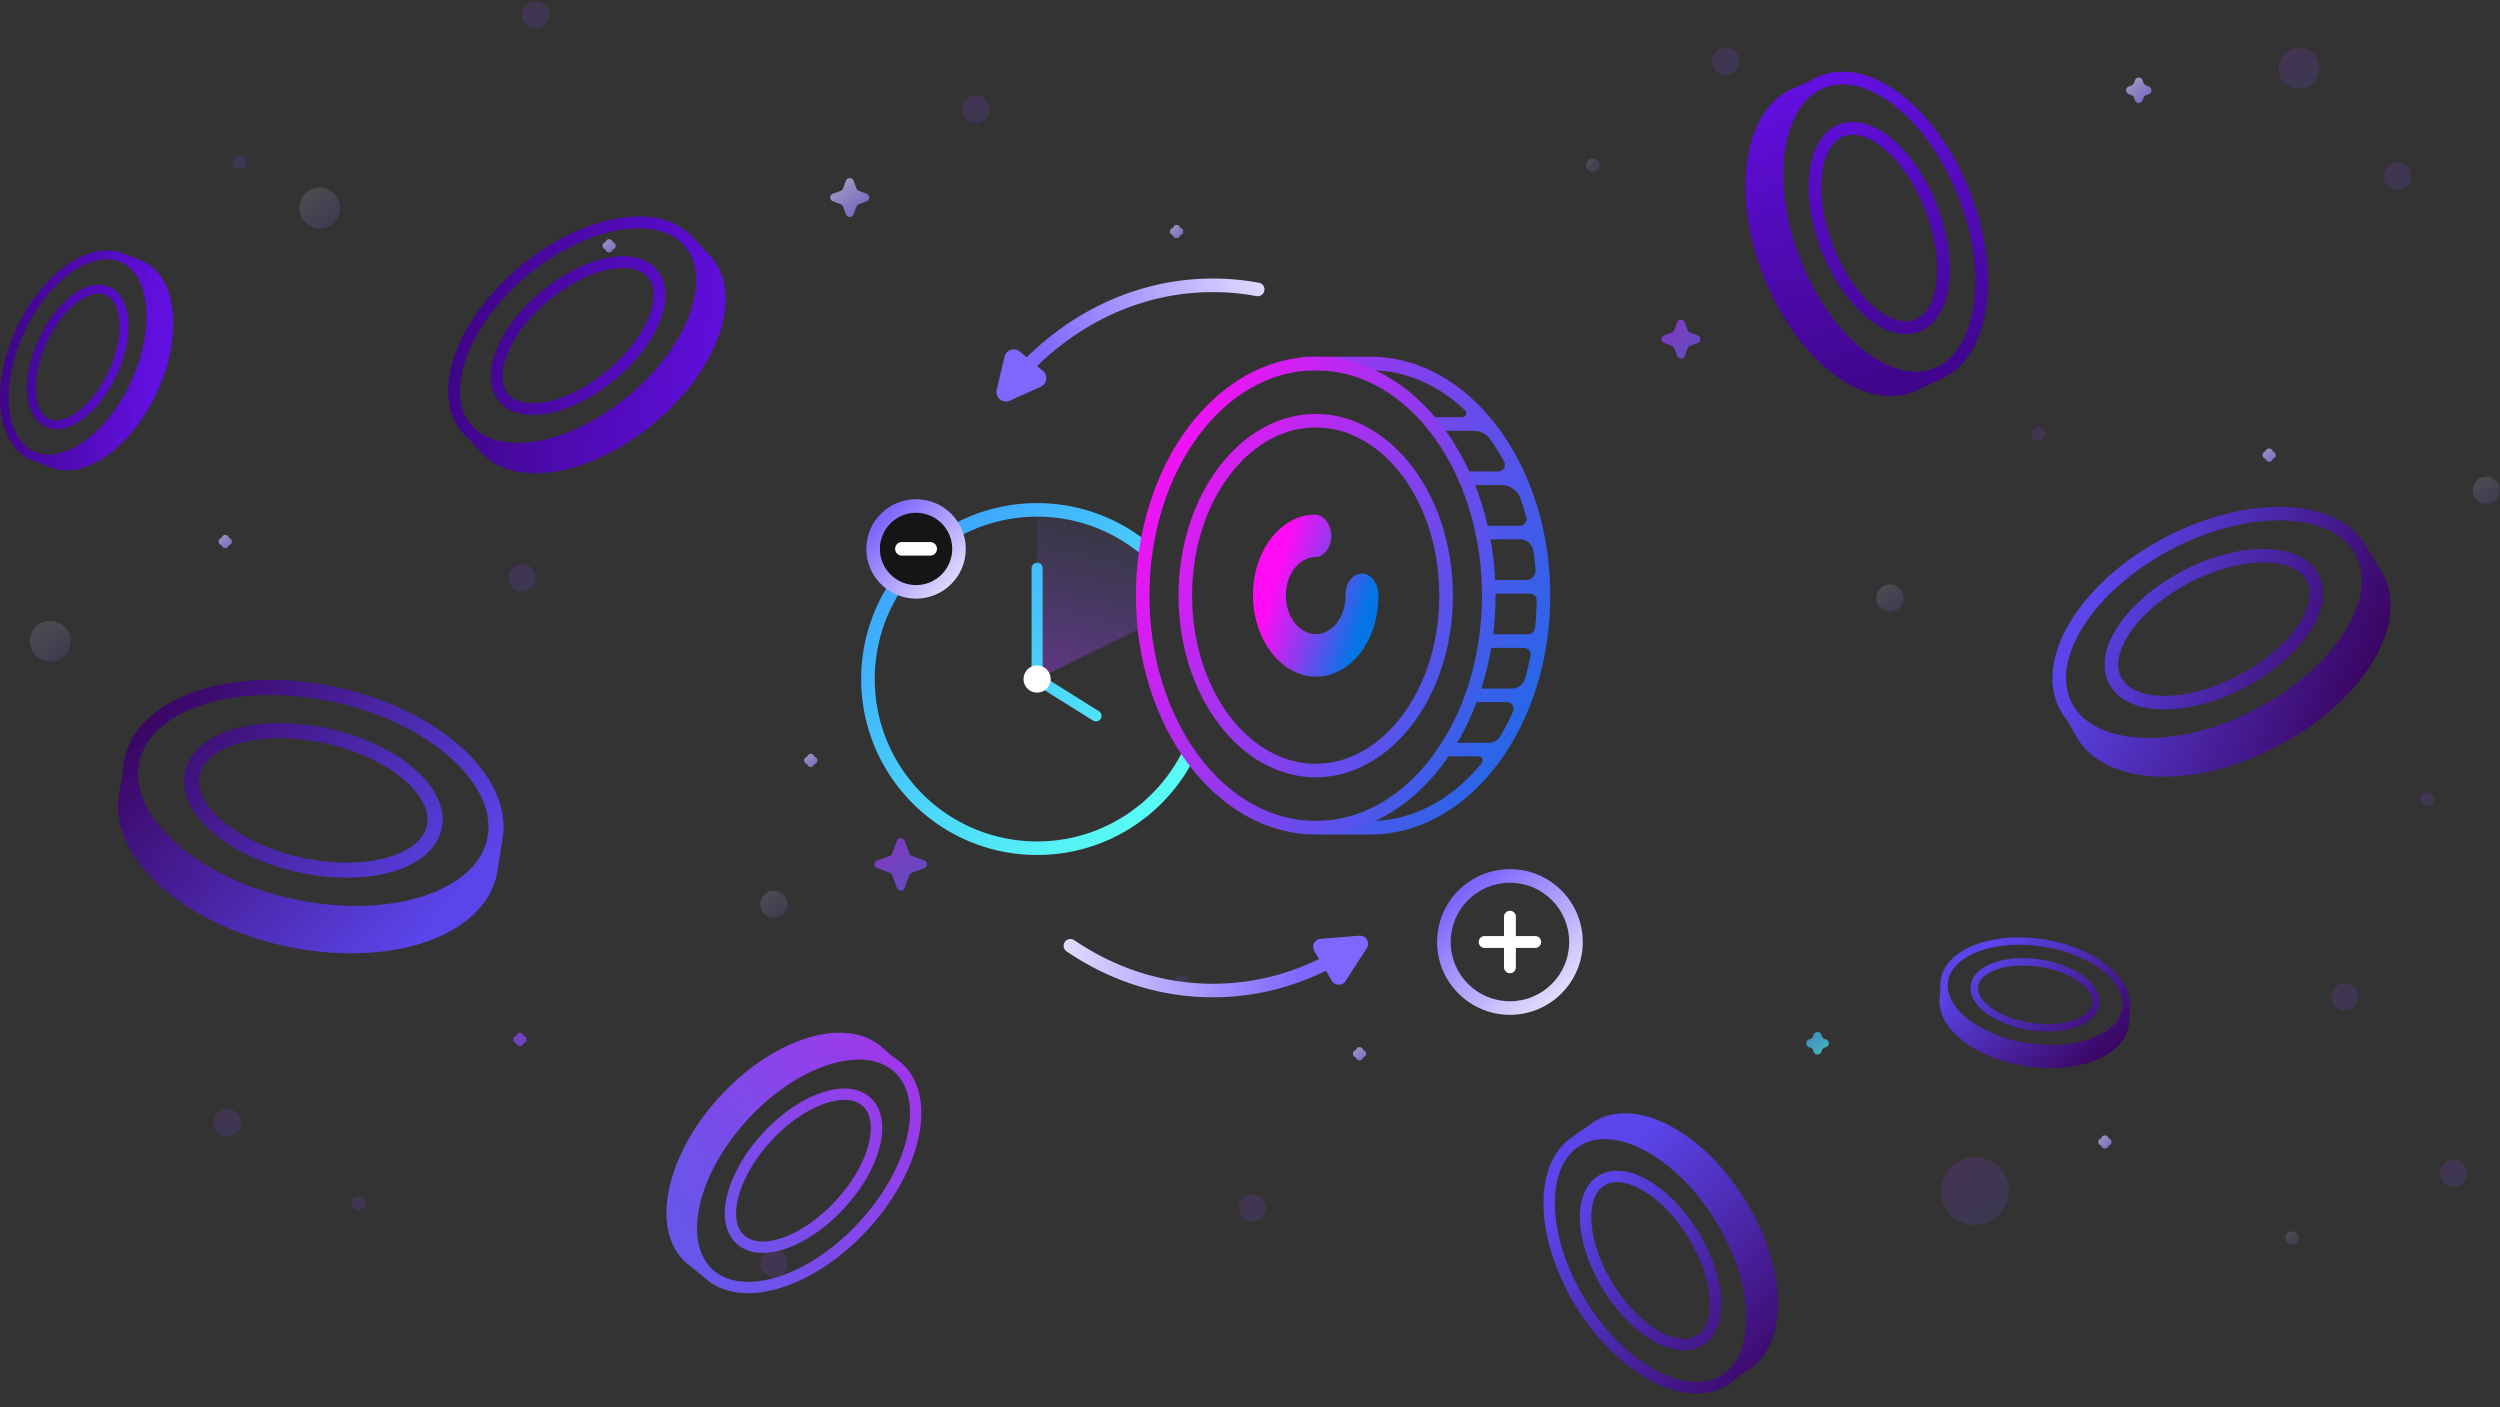 <svg xmlns="http://www.w3.org/2000/svg" xmlns:xlink="http://www.w3.org/1999/xlink" width="1286" height="724" fill="none" xmlns:v="https://vecta.io/nano"><rect width="100%" height="100%" fill="#333333" stroke="none"/><style><![CDATA[.B{fill-rule:evenodd}]]></style><g opacity=".25"><path d="M25.885 340.347a10.47 10.47 0 0 0 10.467-10.466 10.47 10.47 0 0 0-10.467-10.467 10.47 10.47 0 0 0-10.467 10.467 10.47 10.47 0 0 0 10.467 10.466z" fill="url(#A)"/><path d="M268.564 304.225a6.98 6.98 0 0 0 6.977-6.977 6.98 6.98 0 0 0-6.977-6.978 6.98 6.98 0 0 0-6.978 6.978 6.98 6.98 0 0 0 6.978 6.977z" fill="url(#B)"/><use xlink:href="#y" fill="url(#C)"/><path d="M164.478 117.45a10.47 10.47 0 0 0 10.467-10.467 10.47 10.47 0 0 0-10.467-10.466 10.47 10.47 0 0 0-10.466 10.466 10.47 10.47 0 0 0 10.466 10.467z" fill="url(#D)"/><use xlink:href="#z" fill="url(#E)"/><use xlink:href="#z" x="226.412" y="48.516" fill="url(#E)"/><path d="M887.78 38.527a6.98 6.98 0 0 0 6.978-6.978 6.98 6.98 0 0 0-6.978-6.978 6.98 6.98 0 0 0-6.977 6.978 6.98 6.98 0 0 0 6.977 6.978z" fill="url(#F)"/><use xlink:href="#y" x="695.967" y="1.315" fill="url(#G)"/><path d="M1048.5 226.695a3.49 3.49 0 0 0 3.49-3.489 3.49 3.49 0 0 0-3.49-3.489c-1.92 0-3.49 1.562-3.49 3.489s1.57 3.489 3.49 3.489z" fill="url(#H)"/><path d="M1248.54 414.629a3.49 3.49 0 0 0 3.49-3.489 3.49 3.49 0 1 0-6.98 0 3.49 3.49 0 0 0 3.49 3.489z" fill="url(#I)"/><path d="M1206.2 519.733c3.85 0 6.98-3.124 6.98-6.977s-3.13-6.978-6.98-6.978c-3.86 0-6.98 3.124-6.98 6.978s3.12 6.977 6.98 6.977z" fill="url(#J)"/><path d="M1179.11 640.437c1.92 0 3.48-1.562 3.48-3.489s-1.56-3.489-3.48-3.489a3.49 3.49 0 0 0-3.49 3.489 3.49 3.49 0 0 0 3.49 3.489z" fill="url(#K)"/><path d="M1262.14 610.558c3.86 0 6.98-3.124 6.98-6.978s-3.12-6.977-6.98-6.977c-3.85 0-6.97 3.124-6.97 6.977s3.12 6.978 6.97 6.978z" fill="url(#L)"/><path d="M1015.87 630.1a17.45 17.45 0 0 0 17.45-17.445 17.45 17.45 0 0 0-17.45-17.444c-9.63 0-17.44 7.81-17.44 17.444s7.81 17.445 17.44 17.445z" fill="url(#M)"/><path d="M644.257 628.367a6.98 6.98 0 0 0 6.978-6.978 6.98 6.98 0 0 0-6.978-6.977 6.98 6.98 0 0 0-6.978 6.977 6.98 6.98 0 0 0 6.978 6.978z" fill="url(#N)"/><use xlink:href="#y" x="484.541" y="421.363" fill="url(#C)"/><use xlink:href="#AA" fill="url(#O)"/><use xlink:href="#AA" y="-184.805" fill="url(#P)"/><use xlink:href="#z" x="-158.631" y="569.834" fill="url(#E)"/><use xlink:href="#y" x="60.836" y="535.255" fill="url(#C)"/><use xlink:href="#z" x="696.67" y="299.967" fill="url(#Q)"/><path d="M1278.89 259.142c3.85 0 6.98-3.124 6.98-6.977s-3.13-6.978-6.98-6.978-6.98 3.124-6.98 6.978 3.13 6.977 6.98 6.977z" fill="url(#R)"/><path d="M1233.18 97.607c3.85 0 6.98-3.124 6.98-6.978s-3.13-6.978-6.98-6.978-6.98 3.124-6.98 6.978 3.13 6.978 6.98 6.978z" fill="url(#S)"/><path d="M1182.59 45.621c5.78 0 10.46-4.686 10.46-10.467s-4.68-10.466-10.46-10.466-10.47 4.686-10.47 10.467 4.69 10.467 10.47 10.467z" fill="url(#T)"/></g><g class="B"><path d="M533.494 262.282v87.015l53.95-26.418s7.639-31.568-1.123-42.17c-4.731-5.719-26.236-17.687-52.827-18.427z" fill="url(#U)"/><path d="M607.465 388.106c-13.983 26.577-41.875 44.719-73.969 44.719-46.099 0-83.526-37.428-83.526-83.528s37.427-83.527 83.526-83.527c19.847 0 38.09 6.938 52.422 18.518a3.49 3.49 0 0 0 4.905-.522c1.214-1.498.977-3.697-.516-4.907-15.539-12.548-35.304-20.067-56.811-20.067-49.95 0-90.504 40.555-90.504 90.505s40.554 90.506 90.504 90.506c34.773 0 64.989-19.649 80.145-48.448.9-1.704.244-3.815-1.466-4.712a3.49 3.49 0 0 0-4.71 1.463zm-76.462-37.428a2.83 2.83 0 0 0 .981 1.035l30.275 18.947c1.334.834 3.094.43 3.929-.904a2.85 2.85 0 0 0-.905-3.928l-28.936-18.11v-55.412a2.85 2.85 0 0 0-5.701 0v56.991a2.84 2.84 0 0 0 .357 1.381z" fill="url(#V)"/></g><path d="M526.514 349.297a6.98 6.98 0 0 0 6.977 6.978 6.98 6.98 0 0 0 6.978-6.978 6.98 6.98 0 0 0-6.978-6.977 6.98 6.98 0 0 0-6.977 6.977z" fill="#fff"/><g class="B"><path d="M753.585 211.027a2.09 2.09 0 0 1 .496 2.28c-.314.79-1.082 1.308-1.933 1.309l-15.442.012c-1.919 0-3.488 1.563-3.482 3.489a3.49 3.49 0 0 0 3.489 3.488l21.338-.002a10.47 10.47 0 0 1 8.492 4.347c2.54 3.605 4.926 7.423 7.117 11.44a3.48 3.48 0 0 1-.069 3.443c-.628 1.055-1.766 1.701-2.994 1.701l-16.998.005a3.49 3.49 0 0 0-3.488 3.488 3.49 3.49 0 0 0 3.488 3.489h18.687a10.47 10.47 0 0 1 9.859 6.953 146.59 146.59 0 0 1 2.98 9.582 3.47 3.47 0 0 1-.6 3.03 3.48 3.48 0 0 1-2.763 1.366l-19.28.003a3.49 3.49 0 0 0-3.489 3.488 3.49 3.49 0 0 0 3.489 3.489h19.384c3.447 0 6.378 2.519 6.894 5.927a156.04 156.04 0 0 1 1.131 9.726 4.92 4.92 0 0 1-1.277 3.704 4.89 4.89 0 0 1-3.594 1.574l-19.265.003a3.49 3.49 0 0 0-3.489 3.488 3.49 3.49 0 0 0 3.489 3.489h21.212c.935 0 1.828.373 2.484 1.035s1.019 1.56 1.005 2.491c-.035 3.302-.209 8.574-.872 14.328-.203 1.755-1.696 3.077-3.461 3.077l-22.015.003a3.49 3.49 0 0 0-3.489 3.488 3.49 3.49 0 0 0 3.489 3.489h19.775a3.49 3.49 0 0 1 2.707 1.294 3.5 3.5 0 0 1 .705 2.922l-1.396 6.325c-.362 1.437-.942 3.459-1.5 5.337-.858 2.992-3.593 5.054-6.705 5.054l-20.501.002a3.49 3.49 0 0 0-3.489 3.489 3.49 3.49 0 0 0 3.489 3.488h17.884a3.5 3.5 0 0 1 2.924 1.582c.642.986.746 2.231.272 3.31a124.9 124.9 0 0 1-6.483 12.634c-1.256 2.11-3.53 3.402-5.986 3.402l-22.413.006a3.49 3.49 0 0 0-3.489 3.489 3.49 3.49 0 0 0 3.489 3.488h17.2c.803 0 1.542.464 1.891 1.192a2.09 2.09 0 0 1-.265 2.219c-15.121 18.503-35.182 29.807-57.301 29.807h-25.043a3.49 3.49 0 0 0-3.489 3.489 3.49 3.49 0 0 0 3.489 3.489h25.043c27.332 0 52.054-15.903 69.051-41.208.335-.334.608-.735.782-1.182 5.429-8.295 10.041-17.566 13.662-27.593a3.56 3.56 0 0 0 .321-.904l.056-.153a152.36 152.36 0 0 0 4.103-13.787c1.117-4.555 2.024-9.16 2.721-13.797l.028-.158c.028-.136.049-.275.063-.417 1.131-7.656 1.724-15.574 1.724-23.679 0-1.538-.021-3.07-.07-4.6v-.079-.085c-.14-4.676-.468-9.346-1.005-13.993-.544-4.71-1.305-9.395-2.268-14.036l-.021-.087a2.74 2.74 0 0 0-.125-.583c-2.087-9.812-5.08-19.123-8.841-27.767-.091-.371-.244-.718-.454-1.031-4.549-10.246-10.194-19.534-16.704-27.589-.231-.455-.558-.852-.956-1.165-16.461-19.815-38.28-31.864-62.067-31.864h-32.363l-.042.002c-4.117.029-4.961 1.758-4.347 3.487-.607 1.729.23 3.457 4.347 3.488l.042.001h32.363c18.135 0 34.888 7.599 48.669 20.539z" fill="url(#W)"/><path d="M676.797 183.51c-50.742 0-92.504 54.824-92.504 122.879s41.762 122.878 92.504 122.878 92.511-54.824 92.511-122.878-41.769-122.879-92.511-122.879zm0 6.978c47.525 0 85.533 52.167 85.533 115.901s-38.008 115.9-85.533 115.9c-47.518 0-85.526-52.167-85.526-115.9s38.008-115.901 85.526-115.901zm0 22.434c-38.636 0-70.573 41.646-70.573 93.467s31.937 93.466 70.573 93.466c38.643 0 70.58-41.645 70.58-93.466s-31.937-93.467-70.58-93.467zm0 6.978c13.907 0 26.739 6.117 37.163 16.368 16.084 15.811 26.439 41.359 26.439 70.121s-10.355 54.309-26.439 70.119c-10.424 10.252-23.256 16.369-37.163 16.369-13.9 0-26.739-6.117-37.164-16.369-16.076-15.81-26.431-41.358-26.431-70.119s10.355-54.31 26.431-70.121c10.425-10.251 23.264-16.368 37.164-16.368z" fill="url(#X)"/><path d="M692.153 306.113c.166 10.946-6.591 19.937-15.069 20.08-8.462.142-15.476-8.603-15.641-19.528-.166-10.946 6.591-19.937 15.069-20.08 4.664-.078 8.37-5.04 8.272-11.074s-3.967-10.87-8.631-10.792c-17.801.299-31.962 19.212-31.614 42.194.349 23.002 15.087 41.445 32.904 41.146 17.801-.299 31.962-19.212 31.614-42.194-.091-6.034-3.953-10.877-8.617-10.809s-8.378 5.023-8.287 11.057z" fill="url(#Y)"/><path d="M678.485 493.343c-16.768 8.171-35.217 12.693-54.587 12.693-26.048 0-50.435-8.185-71.314-22.413a3.49 3.49 0 0 0-4.848.914c-1.084 1.591-.672 3.768.919 4.85 22.023 15.009 47.764 23.627 75.243 23.627 20.64 0 40.303-4.864 58.138-13.642l3.001 5.087c.732 1.249 2.065 2.03 3.516 2.065 1.452.028 2.812-.691 3.601-1.912l10.906-16.837c.865-1.34.9-3.049.084-4.424-.817-1.367-2.345-2.149-3.935-2.023l-19.873 1.605a4.2 4.2 0 0 0-3.384 2.246 4.19 4.19 0 0 0 .111 4.054l2.422 4.11z" fill="url(#Z)"/><path d="M528.116 183.797l-3.514-2.93a4.88 4.88 0 0 0-7.882 2.631l-4.017 17.047c-.427 1.811.212 3.707 1.648 4.89s3.419 1.448 5.115.683l15.871-7.163c1.533-.692 2.603-2.125 2.83-3.792s-.419-3.334-1.711-4.411l-2.953-2.462c24.373-23.697 55.925-38.032 90.395-38.032 7.641 0 15.128.702 22.433 2.054 1.891.351 3.713-.901 4.068-2.795.349-1.893-.907-3.715-2.798-4.066a130.16 130.16 0 0 0-23.703-2.171c-36.556 0-70.035 15.246-95.782 40.517z" fill="url(#a)"/><path d="M776.713 447.092c20.675 0 37.463 16.788 37.463 37.467s-16.788 37.468-37.463 37.468c-20.682 0-37.471-16.789-37.471-37.468s16.789-37.467 37.471-37.467zm0 6.978c-16.831 0-30.493 13.661-30.493 30.489s13.662 30.49 30.493 30.49c16.823 0 30.485-13.662 30.485-30.49s-13.662-30.489-30.485-30.489z" fill="url(#b)"/><path d="M789.723 481.508a3.05 3.05 0 0 1 3.05 3.051l.001.001c-.001.809-.322 1.584-.894 2.157s-1.348.893-2.157.894h-9.957v9.957c0 .808-.322 1.585-.894 2.157a3.05 3.05 0 0 1-2.156.893c-.811.001-1.587-.321-2.159-.893s-.894-1.348-.893-2.157v-9.957s-6.113-.001-9.957 0a3.05 3.05 0 0 1-2.158-.895c-.572-.571-.893-1.347-.893-2.156s.321-1.587.893-2.159a3.05 3.05 0 0 1 2.157-.893h9.958l-.001-9.957c.001-.809.322-1.585.894-2.157s1.348-.894 2.157-.894a3.05 3.05 0 0 1 3.052 3.052v9.956h9.957z" fill="#fff"/></g><path d="M471.22 304.455c12.199 0 22.089-9.89 22.089-22.09s-9.89-22.089-22.089-22.089-22.089 9.89-22.089 22.089 9.889 22.09 22.089 22.09z" fill="#151515"/><g class="B"><path d="M471.22 256.788c14.116 0 25.574 11.461 25.574 25.577s-11.458 25.578-25.574 25.578-25.579-11.461-25.579-25.578 11.462-25.577 25.579-25.577zm0 6.978c-10.266 0-18.603 8.334-18.603 18.599s8.337 18.601 18.603 18.601 18.598-8.335 18.598-18.601-8.333-18.599-18.598-18.599z" fill="url(#c)"/><path d="M463.946 285.802a3.49 3.49 0 0 1-3.489-3.488 3.49 3.49 0 0 1 3.489-3.489h14.549a3.49 3.49 0 0 1 3.489 3.489 3.49 3.49 0 0 1-3.489 3.488h-14.549z" fill="#fff"/></g><g opacity=".9" class="B"><path d="M1063.39 370.589l4.15 7.319c5.56 10.621 16.52 17.508 30.72 20.25 20.2 3.9 47.12-.642 73.12-14.186 26-13.551 45.14-33.019 53.52-51.81 5.9-13.23 6.52-26.18.97-36.835-.03-.063-.07-.126-.11-.189l-8.71-14.437v-.007c-5.8-9.699-16.35-16.028-29.81-18.623-20.2-3.894-47.12.642-73.12 14.193-26 13.543-45.14 33.011-53.52 51.802-5.9 13.23-6.52 26.181-.97 36.836a32.2 32.2 0 0 0 3.76 5.687zm5.63-4.131c5.15 6.126 13.09 10.055 22.68 11.904 18.96 3.656 44.18-.816 68.57-13.523 24.4-12.713 42.51-30.828 50.38-48.46 4.93-11.06 5.79-21.869 1.15-30.772-4.63-8.904-13.99-14.388-25.88-16.684-18.96-3.656-44.18.816-68.58 13.523-24.39 12.713-42.51 30.827-50.36 48.46-4.94 11.06-5.8 21.869-1.16 30.772.86 1.654 1.89 3.196 3.06 4.612.05.056.1.112.14.168zm54.11-72.918c-17.57 9.155-30.71 21.911-36.72 33.947-4.4 8.834-5.03 17.368-1.46 24.227 3.57 6.852 10.93 11.227 20.69 12.671 13.31 1.975 31.29-1.486 48.86-10.641 17.56-9.154 30.71-21.91 36.71-33.946 4.41-8.834 5.04-17.368 1.46-24.227-3.57-6.852-10.92-11.227-20.69-12.672-13.31-1.974-31.28 1.487-48.85 10.641zm3.22 6.19c16.05-8.367 32.45-11.737 44.61-9.93 7.22 1.068 12.89 3.929 15.52 9.002 2.65 5.065 1.75 11.345-1.52 17.877-5.48 11.004-17.63 22.51-33.69 30.876s-32.44 11.737-44.61 9.93c-7.22-1.068-12.88-3.929-15.53-9.002-2.64-5.066-1.74-11.346 1.52-17.877 5.49-11.004 17.64-22.51 33.7-30.876z" fill="url(#d)"/><path d="M930.536 41.964l-7.267 3.128c-10.503 4.104-18.074 13.641-22.095 26.634-5.722 18.489-4.253 44.135 5.736 69.834 9.994 25.703 26.228 45.609 42.935 55.372 11.765 6.876 23.81 8.795 34.343 4.698.063-.022.124-.053.19-.08l14.388-6.662.01-.001c9.664-4.422 16.674-13.635 20.484-25.956 5.72-18.485 4.25-44.125-5.74-69.828s-26.226-45.604-42.94-55.371c-11.755-6.877-23.804-8.791-34.343-4.698a31.39 31.39 0 0 0-5.701 2.931zm3.282 5.688c-6.256 4.186-10.746 11.206-13.461 19.981-5.367 17.35-3.787 41.392 5.592 65.513 9.373 24.117 24.446 42.916 40.128 52.083 9.824 5.749 19.849 7.671 28.648 4.245 8.795-3.416 14.895-11.604 18.265-22.483 5.37-17.346 3.78-41.391-5.59-65.508-9.38-24.122-24.453-42.921-40.129-52.084-9.834-5.748-19.849-7.67-28.654-4.249-1.634.636-3.176 1.436-4.627 2.39-.056.036-.11.081-.172.113zm62.608 58.094c-6.747-17.371-17.32-30.969-27.956-37.822-7.806-5.027-15.724-6.493-22.499-3.864-6.774 2.639-11.625 9.072-13.981 18.047-3.218 12.243-1.826 29.407 4.921 46.778 6.753 17.365 17.325 30.964 27.967 37.821 7.806 5.027 15.719 6.499 22.493 3.86 6.78-2.635 11.626-9.062 13.989-18.042 3.21-12.238 1.82-29.407-4.934-46.777zm-6.112 2.375c6.171 15.874 7.631 31.542 4.693 42.738-1.742 6.637-4.999 11.639-10.016 13.589-5.007 1.949-10.788.457-16.559-3.258-9.725-6.271-19.232-18.812-25.404-34.686s-7.631-31.543-4.692-42.729c1.747-6.642 5.004-11.644 10.011-13.593 5.017-1.95 10.798-.459 16.564 3.263 9.725 6.261 19.232 18.802 25.403 34.677z" fill="url(#e)"/><path d="M998.138 508.494l-.358 4.541c-.727 6.44 2.138 12.95 7.75 18.658 7.99 8.13 21.63 14.666 37.61 16.947 15.99 2.276 30.67-.227 40.25-5.845 6.75-3.952 11.01-9.46 11.76-15.915 0-.035 0-.079.01-.114l.47-9.118v-.007c.34-6.11-2.51-12.238-7.84-17.651-7.98-8.128-21.62-14.663-37.61-16.947-15.98-2.277-30.66.227-40.25 5.838-6.74 3.959-11.005 9.467-11.752 15.922a17.52 17.52 0 0 0-.04 3.691zm3.832-.028c.46 4.329 2.87 8.578 6.66 12.434 7.5 7.621 20.34 13.655 35.34 15.793s28.8-.096 37.79-5.371c5.63-3.304 9.35-7.791 9.98-13.184.62-5.389-1.95-10.77-6.66-15.552-7.49-7.625-20.34-13.656-35.33-15.791v-.003c-15-2.136-28.8.09-37.79 5.365-5.64 3.304-9.35 7.793-9.97 13.186-.13 1.002-.13 2.002-.03 2.999.01.04.01.08.01.124zm47-14.955c-10.8-1.54-20.69-.092-27.12 3.305-4.72 2.491-7.62 6.054-8.11 10.201-.48 4.157 1.52 8.416 5.52 12.15 5.45 5.086 14.69 9.269 25.48 10.807 10.81 1.541 20.7.088 27.13-3.311 4.72-2.491 7.62-6.047 8.11-10.201.47-4.15-1.53-8.41-5.52-12.144-5.45-5.092-14.69-9.266-25.49-10.807zm-.44 3.749c9.88 1.408 18.37 5.121 23.34 9.771 2.96 2.762 4.66 5.817 4.3 8.89-.35 3.069-2.69 5.551-6.18 7.392-5.88 3.106-14.94 4.319-24.81 2.912s-18.36-5.128-23.33-9.777c-2.96-2.762-4.66-5.817-4.3-8.884.36-3.073 2.7-5.555 6.18-7.398 5.88-3.1 14.94-4.317 24.8-2.906z" fill="url(#f)"/><path d="M241.802 226.393l4.873 5.457c6.677 8.01 17.262 11.862 29.839 11.59 17.896-.391 39.963-9.183 59.59-25.476 19.626-16.286 32.338-36.354 36.018-53.875 2.591-12.33.745-23.466-5.93-31.505a8.19 8.19 0 0 0-.126-.146l-10.053-10.676-.005-.007c-6.711-7.18-16.844-10.634-28.766-10.369-17.897.384-39.964 9.182-59.591 25.476-19.625 16.286-32.337 36.354-36.018 53.875-2.591 12.329-.745 23.459 5.93 31.504a28.98 28.98 0 0 0 4.239 4.152zm4.033-4.549c5.502 4.263 12.978 6.147 21.471 5.959 16.794-.363 37.428-8.792 55.845-24.074 18.417-15.288 30.501-34.016 33.954-50.456 2.165-10.306.918-19.656-4.66-26.376-5.578-6.726-14.543-9.671-25.071-9.441-16.794.363-37.428 8.792-55.845 24.074-18.417 15.288-30.501 34.016-33.955 50.456-2.165 10.306-.917 19.656 4.661 26.376a22.84 22.84 0 0 0 3.45 3.363c.051.035.101.077.15.119zm32.645-71.941c-13.263 11.011-22.1 24.269-25.001 35.607-2.128 8.318-1.098 15.694 3.197 20.871 4.295 5.171 11.356 7.543 19.924 6.985 11.68-.761 26.337-7.006 39.6-18.01 13.263-11.011 22.1-24.269 25-35.607 2.128-8.318 1.098-15.693-3.196-20.871-4.296-5.17-11.356-7.543-19.924-6.985-11.68.761-26.337 7.006-39.6 18.01zm3.877 4.675c12.122-10.062 25.443-15.93 36.118-16.628 6.337-.412 11.68.977 14.857 4.808s3.56 9.336 1.987 15.49c-2.651 10.362-10.874 22.371-22.996 32.433s-25.443 15.93-36.118 16.628c-6.338.412-11.68-.977-14.857-4.808s-3.56-9.336-1.987-15.49c2.651-10.362 10.874-22.371 22.996-32.433z" fill="url(#g)"/><path d="M63.259 397.628l-1.709 9.203c-2.881 13.028 1.509 26.753 11.631 39.264 14.404 17.807 40.581 33.242 72.427 40.352 31.845 7.104 62.103 4.257 82.71-5.728 14.507-7.034 24.325-17.619 27.236-30.668a4.09 4.09 0 0 0 .046-.237l2.933-18.533.001-.007c2.019-12.42-2.425-25.371-12.022-37.233-14.404-17.8-40.58-33.242-72.425-40.352-31.846-7.104-62.104-4.257-82.71 5.735-14.507 7.034-24.325 17.612-27.238 30.668a36.82 36.82 0 0 0-.88 7.536zm7.759.516c-.007 8.904 3.939 17.947 10.774 26.397 13.517 16.704 38.196 30.988 68.079 37.659 29.884 6.663 58.294 4.228 77.631-5.143 12.122-5.875 20.612-14.465 23.045-25.371s-1.6-22.287-10.074-32.761c-13.516-16.704-38.196-30.981-68.08-37.652s-58.292-4.235-77.63 5.136c-12.122 5.882-20.612 14.465-23.045 25.371-.453 2.024-.682 4.068-.7 6.12a3.52 3.52 0 0 1-.001.244zm98.344-23.285c-21.521-4.801-41.851-3.363-55.596 2.575-10.083 4.361-16.74 11.178-18.614 19.572-1.874 8.402 1.254 17.403 8.527 25.63 9.915 11.227 27.706 21.17 49.227 25.971s41.85 3.363 55.595-2.575c10.083-4.361 16.74-11.178 18.614-19.572 1.874-8.402-1.254-17.396-8.526-25.63-9.915-11.22-27.706-21.163-49.227-25.971zm-1.691 7.585c19.668 4.389 36.035 13.272 45.097 23.529 5.379 6.085 8.153 12.581 6.767 18.791s-6.659 10.913-14.116 14.137c-12.562 5.429-31.153 6.517-50.822 2.128s-36.036-13.278-45.098-23.536c-5.378-6.084-8.153-12.581-6.767-18.791s6.659-10.913 14.116-14.137c12.562-5.429 31.154-6.51 50.823-2.121z" fill="url(#h)"/><path d="M808.253 585.249c-7.802 5.454-12.491 14.703-13.863 26.174-2.064 17.213 3.366 39.573 16.316 60.616s30.46 35.964 46.764 41.876c11.471 4.163 22.396 3.913 31.021-1.392a28.21 28.21 0 0 0 4.558-3.501l5.895-3.931c8.598-5.311 13.728-14.938 15.184-27.04 2.064-17.214-3.374-39.575-16.316-60.616-12.95-21.042-30.467-35.966-46.765-41.876-11.478-4.164-22.403-3.915-31.028 1.391-.049.033-.099.073-.155.105l-11.603 8.189-.008.005zm80.984 119.284c4.839-4.697 7.661-11.607 8.639-19.78 1.935-16.152-3.33-37.089-15.481-56.83-12.156-19.75-28.473-33.886-43.766-39.437-9.59-3.482-18.728-3.556-25.933.88-7.204 4.43-11.255 12.628-12.466 22.753-1.943 16.156 3.329 37.095 15.48 56.836s28.466 33.885 43.766 39.437c9.584 3.474 18.728 3.556 25.933-.88a22.12 22.12 0 0 0 3.689-2.849c.045-.048.088-.09.139-.13zm-64.548-41.1c8.754 14.217 20.259 24.493 30.741 28.817 7.687 3.181 14.906 3.192 20.448-.216 5.551-3.421 8.789-9.869 9.42-18.157.859-11.306-3.135-26.216-11.882-40.432-8.754-14.216-20.265-24.501-30.74-28.824-7.688-3.174-14.906-3.192-20.456.222-5.542 3.415-8.781 9.863-9.413 18.158-.859 11.306 3.136 26.209 11.882 40.432zm5.011-3.082c-7.997-12.995-11.815-26.573-11.026-36.905.466-6.132 2.525-11.07 6.628-13.592 4.105-2.528 9.444-2.147 15.129.202 9.579 3.956 19.977 13.476 27.974 26.471s11.815 26.574 11.026 36.905c-.466 6.132-2.53 11.062-6.635 13.59-4.097 2.523-9.435 2.142-15.121-.207-9.58-3.949-19.978-13.469-27.975-26.464z" fill="url(#i)"/><path d="M363.793 658.382c7.337 6.004 17.465 7.993 28.825 6.214 17.055-2.676 37.011-13.917 53.673-32.006s26.231-38.906 27.496-56.124c.889-12.116-2.305-22.521-9.72-29.344a27.61 27.61 0 0 0-4.584-3.419l-5.359-4.591c-7.411-6.799-18.021-9.122-30.007-7.239-17.052 2.668-37.011 13.916-53.672 32.006s-26.231 38.905-27.494 56.116c-.891 12.123 2.305 22.521 9.717 29.351l.14.116 10.981 8.912.004.008zm92.419-109.813c-5.804-3.372-13.192-4.21-21.284-2.943-16.002 2.508-34.64 13.217-50.274 30.191s-24.776 36.43-25.961 52.581c-.746 10.131 1.65 18.911 7.846 24.614 6.193 5.708 15.14 7.374 25.174 5.798 16.002-2.509 34.637-13.212 50.272-30.185 15.636-16.981 24.776-36.431 25.964-52.588.743-10.124-1.653-18.905-7.849-24.607a21.88 21.88 0 0 0-3.726-2.774c-.055-.027-.108-.061-.162-.087zm-21.945 72.94c11.258-12.22 17.999-26.027 19.313-37.237.965-8.225-.969-15.138-5.738-19.534s-11.822-5.752-19.939-4.117c-11.065 2.232-24.269 10.08-35.529 22.305s-18.001 26.034-19.315 37.244c-.962 8.218.969 15.138 5.738 19.534 4.772 4.389 11.822 5.752 19.938 4.117 11.066-2.232 24.272-10.087 35.532-22.312zm-4.306-3.965c-10.293 11.177-22.269 18.498-32.381 20.535-6.002 1.209-11.289.569-14.816-2.683s-4.604-8.461-3.89-14.546c1.2-10.244 7.514-22.781 17.807-33.959 10.29-11.17 22.265-18.492 32.378-20.529 6.002-1.208 11.288-.568 14.816 2.684 3.53 3.244 4.604 8.461 3.89 14.546-1.2 10.243-7.515 22.781-17.804 33.952z" fill="url(#j)"/><path d="M19.765 237.823l5.051 2.114c7.092 3.258 15.48 2.449 23.884-1.786 11.958-6.036 24.023-19.092 32.024-36.417 8.001-17.319 10.115-34.973 6.953-47.986-2.226-9.162-7.061-16.084-14.161-19.364-.043-.021-.087-.035-.13-.056l-10.23-3.97h-.005c-6.847-2.686-14.8-1.751-22.767 2.268-11.959 6.036-24.024 19.084-32.024 36.41s-10.116 34.979-6.953 47.993c2.227 9.162 7.061 16.084 14.161 19.363a21.58 21.58 0 0 0 4.199 1.431zm1.258-4.368c5.089 1.102 10.744-.035 16.419-2.896 11.222-5.659 22.438-18.003 29.946-34.261s9.63-32.795 6.663-45.007c-1.86-7.661-5.719-13.578-11.651-16.313-5.932-2.743-12.937-1.843-19.973 1.702-11.222 5.666-22.438 18.003-29.946 34.261s-9.631 32.802-6.663 45.013c1.86 7.655 5.718 13.572 11.651 16.314a17.18 17.18 0 0 0 3.412 1.159c.047.007.094.014.14.028zm-1.148-59.095c-5.406 11.709-7.101 23.508-5.404 32.098 1.245 6.301 4.318 10.948 8.886 13.062 4.568 2.107 10.1 1.43 15.705-1.71 7.641-4.277 15.526-13.215 20.932-24.924s7.101-23.508 5.404-32.098c-1.245-6.308-4.317-10.955-8.885-13.062s-10.1-1.438-15.705 1.702c-7.641 4.278-15.526 13.223-20.932 24.932zm4.124 1.905c4.942-10.704 12.045-18.959 19.028-22.873 4.145-2.324 8.202-3.105 11.581-1.542s5.414 5.156 6.334 9.817c1.55 7.85-.13 18.61-5.071 29.314-4.942 10.697-12.044 18.958-19.028 22.866-4.145 2.324-8.202 3.105-11.581 1.549-3.379-1.563-5.413-5.156-6.334-9.818-1.551-7.857.129-18.616 5.071-29.313z" fill="url(#k)"/></g><g opacity=".7" class="B"><path d="M932.968 532.215a2.09 2.09 0 0 1 3.926 0l.335.908a2.1 2.1 0 0 0 1.237 1.236l.909.335c.82.303 1.366 1.087 1.366 1.965s-.546 1.658-1.366 1.962l-.909.334c-.573.214-1.024.665-1.237 1.237l-.335.907a2.09 2.09 0 0 1-3.926 0l-.335-.907a2.11 2.11 0 0 0-1.237-1.237l-.907-.334c-.822-.304-1.368-1.087-1.368-1.962s.546-1.662 1.368-1.965l.907-.335c.572-.213 1.023-.664 1.237-1.236l.335-.908z" fill="url(#l)"/><path d="M862.738 165.805c.306-.822 1.087-1.367 1.962-1.367s1.66.545 1.965 1.367l1.472 3.979a2.09 2.09 0 0 0 1.236 1.236l3.979 1.472c.823.306 1.368 1.087 1.368 1.965s-.545 1.657-1.368 1.962l-3.979 1.472a2.09 2.09 0 0 0-1.236 1.236l-1.472 3.979c-.305.823-1.087 1.368-1.965 1.368s-1.656-.545-1.962-1.368l-1.472-3.979a2.09 2.09 0 0 0-1.236-1.236l-3.978-1.472c-.823-.305-1.368-1.087-1.368-1.962s.545-1.659 1.368-1.965l3.978-1.472a2.09 2.09 0 0 0 1.236-1.236l1.472-3.979z" fill="url(#m)"/><path d="M1098.24 41.283a2.08 2.08 0 0 1 1.96-1.364c.88 0 1.66.544 1.97 1.364l.52 1.432a2.1 2.1 0 0 0 1.24 1.237l1.43.529a2.1 2.1 0 0 1 1.37 1.966c0 .875-.55 1.659-1.37 1.961l-1.43.531a2.1 2.1 0 0 0-1.24 1.237l-.52 1.43c-.31.823-1.09 1.367-1.97 1.367a2.08 2.08 0 0 1-1.96-1.367l-.53-1.43a2.1 2.1 0 0 0-1.24-1.237l-1.43-.531c-.82-.302-1.37-1.086-1.37-1.961a2.1 2.1 0 0 1 1.37-1.966l1.43-.529a2.1 2.1 0 0 0 1.24-1.237l.53-1.432z" fill="url(#n)"/><path d="M1165.46 231.946c.28-.745.99-1.239 1.78-1.239a1.91 1.91 0 0 1 1.79 1.239l.09.25c0 .019.02.033.04.04l.25.092a1.91 1.91 0 0 1 1.24 1.783 1.91 1.91 0 0 1-1.24 1.781l-.25.092c-.02.007-.04.021-.04.04a3.08 3.08 0 0 0-.09.25 1.91 1.91 0 0 1-1.79 1.239c-.79 0-1.5-.495-1.78-1.239l-.1-.28-.28-.102c-.75-.276-1.24-.988-1.24-1.781s.49-1.507 1.24-1.783l.28-.102.1-.28z" fill="url(#o)"/><path d="M697.588 539.882a1.9 1.9 0 0 1 3.564 0l.092.25c.007.019.023.033.042.04l.248.092c.745.276 1.241.988 1.241 1.783a1.9 1.9 0 0 1-1.241 1.781l-.248.092c-.019.007-.035.021-.042.04l-.092.25a1.9 1.9 0 0 1-3.564 0l-.102-.28-.28-.102a1.9 1.9 0 0 1-1.239-1.781c0-.795.495-1.507 1.239-1.783l.28-.102.102-.28z" fill="url(#p)"/><path d="M435.158 92.951c.306-.823 1.087-1.368 1.962-1.368s1.66.545 1.965 1.368l1.472 3.979a2.09 2.09 0 0 0 1.236 1.236l3.979 1.472c.823.306 1.368 1.087 1.368 1.965s-.545 1.656-1.368 1.962l-3.979 1.472a2.09 2.09 0 0 0-1.236 1.236l-1.472 3.978c-.305.823-1.087 1.368-1.965 1.368s-1.656-.545-1.962-1.368l-1.472-3.978a2.09 2.09 0 0 0-1.236-1.236l-3.979-1.472c-.822-.306-1.367-1.087-1.367-1.962s.545-1.66 1.367-1.965l3.979-1.472a2.09 2.09 0 0 0 1.236-1.236l1.472-3.979z" fill="url(#q)"/><path d="M603.475 116.954a1.9 1.9 0 0 1 1.781-1.239c.795 0 1.507.495 1.783 1.239l.092.25c.007.019.022.033.041.04l.249.092c.744.276 1.241.988 1.241 1.783s-.497 1.505-1.241 1.781l-.249.092c-.019.007-.034.021-.041.04l-.092.25a1.9 1.9 0 0 1-3.564 0l-.103-.279-.279-.103a1.9 1.9 0 0 1 0-3.564l.279-.102.103-.28z" fill="url(#r)"/><path d="M311.575 124.294a1.9 1.9 0 0 1 3.563 0l.092.25c.007.019.023.033.042.04l.248.092c.745.276 1.242.988 1.242 1.783s-.497 1.505-1.242 1.781l-.248.092c-.019.007-.035.021-.042.04l-.092.25a1.9 1.9 0 0 1-3.563 0l-.103-.28-.279-.102a1.9 1.9 0 0 1 0-3.564l.279-.102.103-.28z" fill="url(#s)"/><path d="M114.108 276.409a1.9 1.9 0 0 1 3.564 0l.092.25c.007.019.022.033.041.04l.249.092c.744.276 1.241.988 1.241 1.783s-.497 1.505-1.241 1.781l-.249.092c-.019.007-.034.021-.041.04l-.092.25c-.276.744-.988 1.239-1.783 1.239a1.9 1.9 0 0 1-1.781-1.239l-.103-.28-.279-.102a1.9 1.9 0 0 1 0-3.564l.279-.103.103-.279z" fill="url(#t)"/><path d="M415.305 388.983a1.9 1.9 0 0 1 3.564 0l.092.25c.007.019.022.033.042.04l.248.092c.745.276 1.241.988 1.241 1.783a1.9 1.9 0 0 1-1.241 1.781l-.248.092c-.02.007-.035.021-.042.04l-.092.25a1.9 1.9 0 0 1-3.564 0l-.102-.28-.28-.102a1.9 1.9 0 0 1 0-3.564l.28-.102.102-.28z" fill="url(#u)"/><path d="M1080.99 585.29c.28-.744.99-1.239 1.78-1.239.8 0 1.51.495 1.78 1.239l.1.25c0 .019.02.033.04.04l.25.092a1.91 1.91 0 0 1 1.24 1.783 1.91 1.91 0 0 1-1.24 1.781l-.25.092c-.02.007-.04.021-.04.04-.02.043-.05.13-.1.25-.27.745-.98 1.239-1.78 1.239-.79 0-1.5-.494-1.78-1.239l-.1-.28-.28-.102c-.75-.276-1.24-.988-1.24-1.781s.49-1.507 1.24-1.783l.28-.102.1-.28z" fill="url(#v)"/><path d="M461.395 432.477a2.1 2.1 0 0 1 3.928 0l2.413 6.528a2.09 2.09 0 0 0 1.237 1.236l6.527 2.414c.82.303 1.367 1.089 1.367 1.965s-.547 1.658-1.367 1.962l-6.527 2.413c-.573.213-1.025.664-1.237 1.237l-2.413 6.527c-.304.82-1.09 1.363-1.966 1.363s-1.658-.543-1.962-1.363l-2.413-6.527c-.212-.573-.664-1.024-1.237-1.237l-6.522-2.413a2.09 2.09 0 0 1 0-3.927l6.522-2.414a2.09 2.09 0 0 0 1.237-1.236l2.413-6.528z" fill="url(#w)"/><path d="M265.645 532.574a1.9 1.9 0 0 1 1.781-1.239c.795 0 1.507.495 1.783 1.239l.092.25c.007.02.022.033.041.04l.249.092c.744.276 1.241.988 1.241 1.783s-.497 1.505-1.241 1.781l-.249.092c-.019.007-.034.021-.041.04l-.092.25a1.9 1.9 0 0 1-3.564 0l-.103-.279-.279-.103a1.9 1.9 0 0 1 0-3.564l.279-.102.103-.28z" fill="url(#x)"/></g><defs><linearGradient id="A" x1="17.864" y1="321.342" x2="32.581" y2="339.484" xlink:href="#AB"><stop stop-color="#e1dcfe" stop-opacity=".6"/><stop offset="1" stop-color="#7e67fd" stop-opacity=".6"/></linearGradient><linearGradient id="B" x1="263.216" y1="291.556" x2="273.028" y2="303.65" xlink:href="#AB"><stop stop-color="#a83afe" stop-opacity=".6"/><stop offset="1" stop-color="#6e59fe" stop-opacity=".6"/></linearGradient><linearGradient id="C" x1="120.762" y1="80.885" x2="125.668" y2="86.932" xlink:href="#AB"><stop stop-color="#a83afe" stop-opacity=".6"/><stop offset="1" stop-color="#6e59fe" stop-opacity=".6"/></linearGradient><linearGradient id="D" x1="156.457" y1="98.445" x2="171.175" y2="116.586" xlink:href="#AB"><stop stop-color="#e1dcfe" stop-opacity=".6"/><stop offset="1" stop-color="#7e67fd" stop-opacity=".6"/></linearGradient><linearGradient id="E" x1="270.201" y1="1.979" x2="280.012" y2="14.073" xlink:href="#AB"><stop stop-color="#a83afe" stop-opacity=".6"/><stop offset="1" stop-color="#6e59fe" stop-opacity=".6"/></linearGradient><linearGradient id="F" x1="882.433" y1="25.857" x2="892.245" y2="37.951" xlink:href="#AB"><stop stop-color="#a83afe" stop-opacity=".6"/><stop offset="1" stop-color="#6e59fe" stop-opacity=".6"/></linearGradient><linearGradient id="G" x1="120.762" y1="80.885" x2="125.668" y2="86.933" xlink:href="#AB"><stop stop-color="#e1dcfe" stop-opacity=".6"/><stop offset="1" stop-color="#7e67fd" stop-opacity=".6"/></linearGradient><linearGradient id="H" x1="1045.83" y1="220.36" x2="1050.73" y2="226.407" xlink:href="#AB"><stop stop-color="#a83afe" stop-opacity=".6"/><stop offset="1" stop-color="#6e59fe" stop-opacity=".6"/></linearGradient><linearGradient id="I" x1="1245.87" y1="408.294" x2="1250.77" y2="414.341" xlink:href="#AB"><stop stop-color="#a83afe" stop-opacity=".6"/><stop offset="1" stop-color="#6e59fe" stop-opacity=".6"/></linearGradient><linearGradient id="J" x1="1200.85" y1="507.063" x2="1210.66" y2="519.158" xlink:href="#AB"><stop stop-color="#a83afe" stop-opacity=".6"/><stop offset="1" stop-color="#6e59fe" stop-opacity=".6"/></linearGradient><linearGradient id="K" x1="1176.43" y1="634.102" x2="1181.34" y2="640.149" xlink:href="#AB"><stop stop-color="#e1dcfe" stop-opacity=".6"/><stop offset="1" stop-color="#7e67fd" stop-opacity=".6"/></linearGradient><linearGradient id="L" x1="1256.8" y1="597.888" x2="1266.61" y2="609.982" xlink:href="#AB"><stop stop-color="#a83afe" stop-opacity=".6"/><stop offset="1" stop-color="#6e59fe" stop-opacity=".6"/></linearGradient><linearGradient id="M" x1="1002.51" y1="598.425" x2="1027.03" y2="628.66" xlink:href="#AB"><stop stop-color="#a83afe" stop-opacity=".6"/><stop offset="1" stop-color="#6e59fe" stop-opacity=".6"/></linearGradient><linearGradient id="N" x1="638.91" y1="615.697" x2="648.721" y2="627.791" xlink:href="#AB"><stop stop-color="#a83afe" stop-opacity=".6"/><stop offset="1" stop-color="#6e59fe" stop-opacity=".6"/></linearGradient><linearGradient id="O" x1="392.773" y1="644.273" x2="402.585" y2="656.368" xlink:href="#AB"><stop stop-color="#a83afe" stop-opacity=".6"/><stop offset="1" stop-color="#6e59fe" stop-opacity=".6"/></linearGradient><linearGradient id="P" x1="392.773" y1="644.273" x2="402.585" y2="656.367" xlink:href="#AB"><stop stop-color="#e1dcfe" stop-opacity=".6"/><stop offset="1" stop-color="#7e67fd" stop-opacity=".6"/></linearGradient><linearGradient id="Q" x1="270.201" y1="1.979" x2="280.012" y2="14.073" xlink:href="#AB"><stop stop-color="#e1dcfe" stop-opacity=".6"/><stop offset="1" stop-color="#7e67fd" stop-opacity=".6"/></linearGradient><linearGradient id="R" x1="1273.54" y1="246.473" x2="1283.35" y2="258.567" xlink:href="#AB"><stop stop-color="#e1dcfe" stop-opacity=".6"/><stop offset="1" stop-color="#7e67fd" stop-opacity=".6"/></linearGradient><linearGradient id="S" x1="1227.83" y1="84.937" x2="1237.64" y2="97.032" xlink:href="#AB"><stop stop-color="#a83afe" stop-opacity=".6"/><stop offset="1" stop-color="#6e59fe" stop-opacity=".6"/></linearGradient><linearGradient id="T" x1="1174.57" y1="26.616" x2="1189.28" y2="44.758" xlink:href="#AB"><stop stop-color="#a83afe" stop-opacity=".6"/><stop offset="1" stop-color="#6e59fe" stop-opacity=".6"/></linearGradient><linearGradient id="U" x1="533.857" y1="348.526" x2="552.025" y2="266.019" xlink:href="#AB"><stop stop-color="#a83afe" stop-opacity=".4"/><stop offset="1" stop-color="#6e59fe" stop-opacity=".08"/></linearGradient><linearGradient id="V" x1="462.977" y1="275.422" x2="599.539" y2="417.472" xlink:href="#AB"><stop stop-color="#3aa0fe"/><stop offset="1" stop-color="#59fef4"/></linearGradient><linearGradient id="W" x1="509.653" y1="222.816" x2="832.443" y2="384.211" xlink:href="#AB"><stop stop-color="#ff0cf5"/><stop offset="1" stop-color="#0575e6"/></linearGradient><linearGradient id="X" x1="589.54" y1="226.063" x2="829.198" y2="345.869" xlink:href="#AB"><stop stop-color="#ff0cf5"/><stop offset="1" stop-color="#0575e6"/></linearGradient><linearGradient id="Y" x1="659.977" y1="284.498" x2="707.032" y2="298.964" xlink:href="#AB"><stop stop-color="#ff0cf5"/><stop offset="1" stop-color="#0575e6"/></linearGradient><linearGradient id="Z" x1="547.131" y1="484.349" x2="669.425" y2="501.572" xlink:href="#AB"><stop stop-color="#e1dcfe"/><stop offset="1" stop-color="#7e67fd"/></linearGradient><linearGradient id="a" x1="650.455" y1="142.757" x2="536.243" y2="181.97" xlink:href="#AB"><stop stop-color="#e1dcfe"/><stop offset="1" stop-color="#7e67fd"/></linearGradient><linearGradient id="b" x1="796.02" y1="516.737" x2="748.629" y2="463.307" xlink:href="#AB"><stop stop-color="#e1dcfe"/><stop offset="1" stop-color="#7e67fd"/></linearGradient><linearGradient id="c" x1="492.666" y1="298.778" x2="455.083" y2="265.734" xlink:href="#AB"><stop stop-color="#e1dcfe"/><stop offset="1" stop-color="#7e67fd"/></linearGradient><linearGradient id="d" x1="1212.44" y1="358.245" x2="1079.25" y2="301.703" xlink:href="#AB"><stop stop-color="#3b0169"/><stop offset="1" stop-color="#5f47fe"/></linearGradient><linearGradient id="e" x1="941.42" y1="37.522" x2="969.539" y2="203.956" xlink:href="#AB"><stop stop-color="#670cf5"/><stop offset="1" stop-color="#400092"/></linearGradient><linearGradient id="f" x1="1076.83" y1="547.367" x2="1024.36" y2="487.478" xlink:href="#AB"><stop stop-color="#3b0169"/><stop offset="1" stop-color="#5f47fe"/></linearGradient><linearGradient id="g" x1="379.535" y1="181.812" x2="239.927" y2="158.535" xlink:href="#AB"><stop stop-color="#670cf5"/><stop offset="1" stop-color="#400092"/></linearGradient><linearGradient id="h" x1="87.108" y1="356.333" x2="223.973" y2="474.182" xlink:href="#AB"><stop stop-color="#3b0169"/><stop offset="1" stop-color="#5f47fe"/></linearGradient><linearGradient id="i" x1="915.916" y1="709.154" x2="818.869" y2="607.559" xlink:href="#AB"><stop stop-color="#3b0169"/><stop offset="1" stop-color="#5f47fe"/></linearGradient><linearGradient id="j" x1="454.124" y1="539.112" x2="343.265" y2="616.87" xlink:href="#AB"><stop stop-color="#a83afe"/><stop offset="1" stop-color="#6e59fe"/></linearGradient><linearGradient id="k" x1="80.056" y1="191.274" x2=".281" y2="182.432" xlink:href="#AB"><stop stop-color="#670cf5"/><stop offset="1" stop-color="#400092"/></linearGradient><linearGradient id="l" x1="927.46" y1="528.699" x2="941.168" y2="545.596" xlink:href="#AB"><stop stop-color="#3aa0fe"/><stop offset="1" stop-color="#59fef4"/></linearGradient><linearGradient id="m" x1="854.007" y1="163.063" x2="873.63" y2="187.251" xlink:href="#AB"><stop stop-color="#a83afe"/><stop offset="1" stop-color="#6e59fe"/></linearGradient><linearGradient id="n" x1="1092.18" y1="37.901" x2="1106.9" y2="56.042" xlink:href="#AB"><stop stop-color="#e1dcfe"/><stop offset="1" stop-color="#7e67fd"/></linearGradient><linearGradient id="o" x1="1161.9" y1="228.413" x2="1171.71" y2="240.508" xlink:href="#AB"><stop stop-color="#e1dcfe"/><stop offset="1" stop-color="#7e67fd"/></linearGradient><linearGradient id="p" x1="694.023" y1="536.349" x2="703.834" y2="548.444" xlink:href="#AB"><stop stop-color="#e1dcfe"/><stop offset="1" stop-color="#7e67fd"/></linearGradient><linearGradient id="q" x1="426.426" y1="90.208" x2="446.05" y2="114.397" xlink:href="#AB"><stop stop-color="#e1dcfe"/><stop offset="1" stop-color="#7e67fd"/></linearGradient><linearGradient id="r" x1="599.909" y1="113.422" x2="609.721" y2="125.516" xlink:href="#AB"><stop stop-color="#e1dcfe"/><stop offset="1" stop-color="#7e67fd"/></linearGradient><linearGradient id="s" x1="308.009" y1="120.761" x2="317.821" y2="132.856" xlink:href="#AB"><stop stop-color="#e1dcfe"/><stop offset="1" stop-color="#7e67fd"/></linearGradient><linearGradient id="t" x1="110.542" y1="272.876" x2="120.354" y2="284.971" xlink:href="#AB"><stop stop-color="#e1dcfe"/><stop offset="1" stop-color="#7e67fd"/></linearGradient><linearGradient id="u" x1="411.739" y1="385.45" x2="421.551" y2="397.545" xlink:href="#AB"><stop stop-color="#e1dcfe"/><stop offset="1" stop-color="#7e67fd"/></linearGradient><linearGradient id="v" x1="1077.42" y1="581.758" x2="1087.24" y2="593.852" xlink:href="#AB"><stop stop-color="#e1dcfe"/><stop offset="1" stop-color="#7e67fd"/></linearGradient><linearGradient id="w" x1="449.99" y1="430.377" x2="474.519" y2="460.613" xlink:href="#AB"><stop stop-color="#a83afe"/><stop offset="1" stop-color="#6e59fe"/></linearGradient><linearGradient id="x" x1="262.079" y1="529.042" x2="271.891" y2="541.136" xlink:href="#AB"><stop stop-color="#a83afe"/><stop offset="1" stop-color="#6e59fe"/></linearGradient><path id="y" d="M123.436 87.22a3.49 3.49 0 0 0 3.489-3.489 3.49 3.49 0 0 0-3.489-3.489 3.49 3.49 0 0 0-3.489 3.489 3.49 3.49 0 0 0 3.489 3.489z"/><path id="z" d="M275.548 14.649a6.98 6.98 0 0 0 6.978-6.978 6.98 6.98 0 0 0-6.978-6.978 6.98 6.98 0 0 0-6.978 6.978 6.98 6.98 0 0 0 6.978 6.978z"/><path id="AA" d="M398.12 656.943a6.98 6.98 0 0 0 6.978-6.978 6.98 6.98 0 0 0-6.978-6.977 6.98 6.98 0 0 0-6.977 6.977 6.98 6.98 0 0 0 6.977 6.978z"/><linearGradient id="AB" gradientUnits="userSpaceOnUse"/></defs></svg>